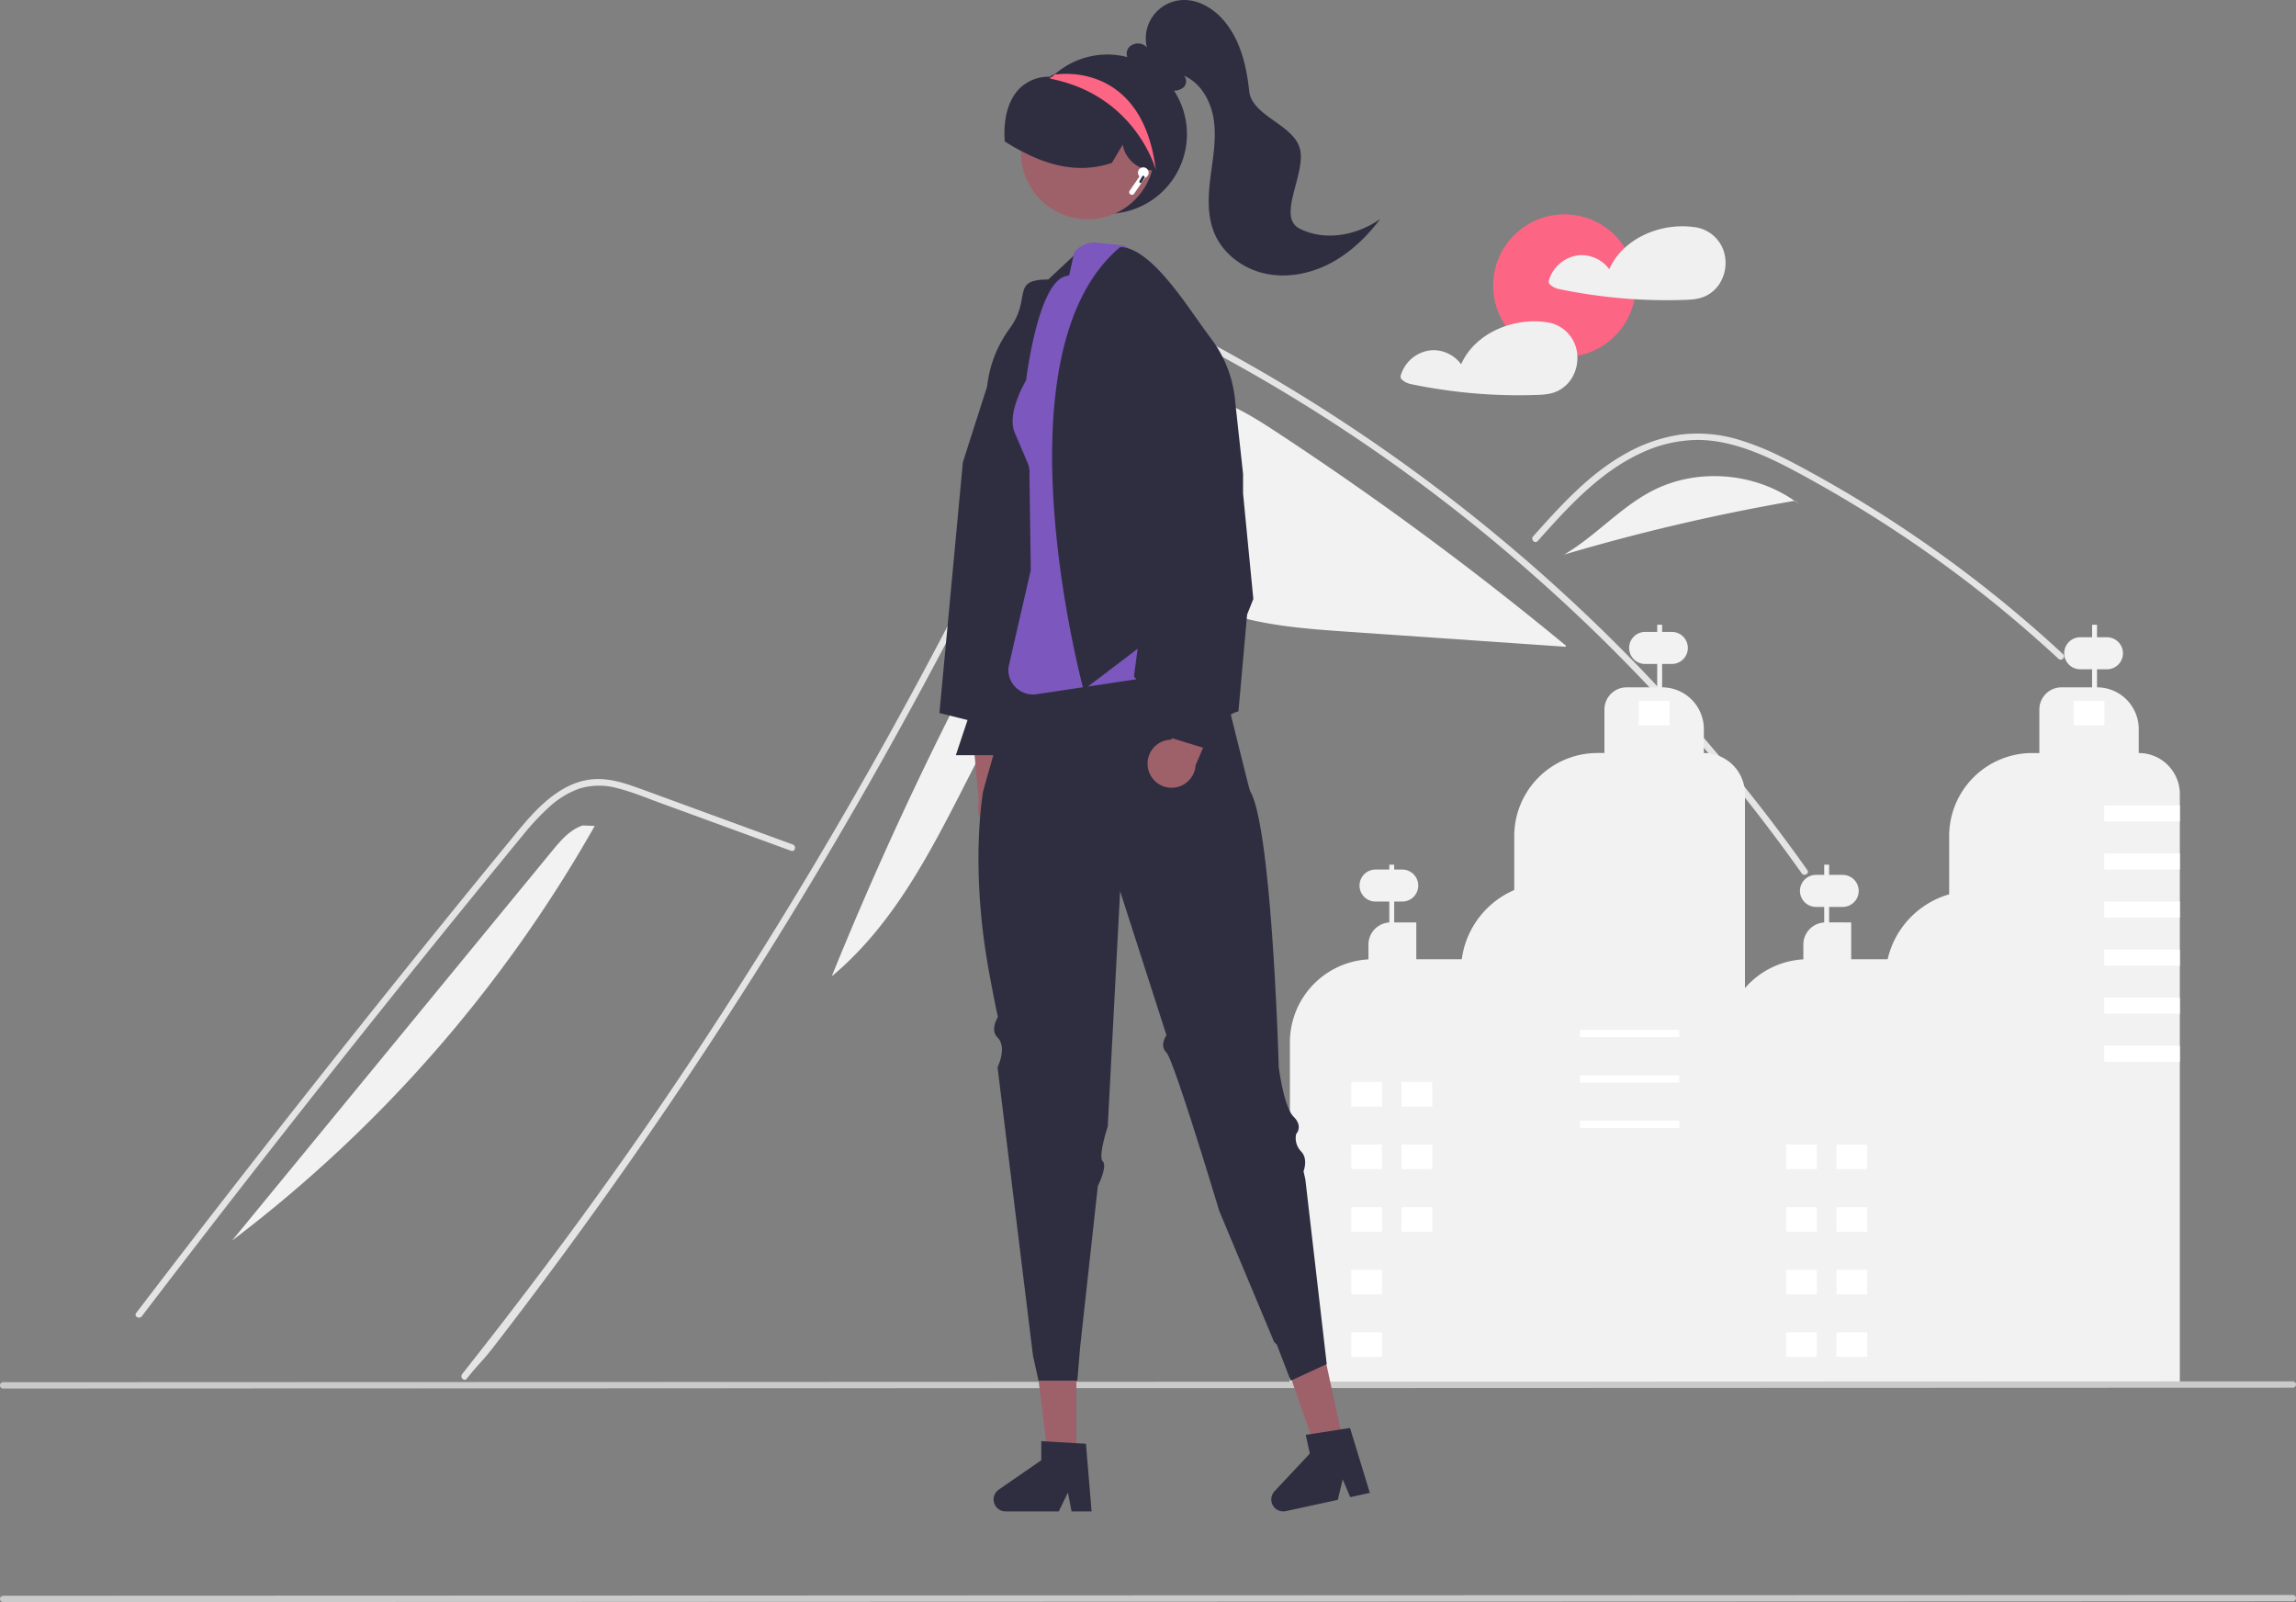 <svg xmlns="http://www.w3.org/2000/svg" data-name="Layer 1" width="860.13" height="600.068" viewBox="0 0 860.13 600.068" xmlns:xlink="http://www.w3.org/1999/xlink"><rect x="0" y="0" width="860.13" height="600.068" fill="#808080" stroke="none"/><path d="M576.92,325.261c6.798-11.243,14.853-23.247,27.467-26.918,14.609-4.251,29.616,4.194,42.345,12.528a1233.93,1233.93,0,0,1,109.812,80.908l-.038.436q-40.972-2.825-81.944-5.651c-19.735-1.361-40.148-2.91-57.588-12.245-6.618-3.543-13.069-8.275-20.568-8.604-9.317-.41-17.441,6.097-23.825,12.896-37.765,40.214-48.693,101.712-91.062,137.043A1344.582,1344.582,0,0,1,576.92,325.261Z" transform="translate(-169.935 -149.966)" fill="#f2f2f2"/><path d="M344.785,666.352c4.176-5.273,5.883-6.508,10.002-11.831q50.313-65.072,94.58-134.541,30.068-47.18,57.154-96.172,12.895-23.291,25.083-46.949,9.458-18.343,18.493-36.906c1.723-3.535,3.397-7.085,5.062-10.644,3.925-8.369,7.776-16.779,11.912-25.034,4.713-9.409,10.449-19.273,19.103-25.595a26.063,26.063,0,0,1,13.578-5.225c7.045-.455,13.545,2.454,19.655,5.631a632.717,632.717,0,0,1,124.416,85.796A647.722,647.722,0,0,1,844.904,477.087c.893,1.276,3.006.057,2.104-1.227q-5.326-7.532-10.864-14.902A651.302,651.302,0,0,0,669.866,305.86q-16.174-10.482-32.957-19.98c-5.639-3.193-11.303-6.346-17.063-9.304-5.647-2.901-11.644-5.509-18.095-5.607-21.955-.341-33.323,24.522-41.131,41.253q-3.681,7.898-7.451,15.747-14.248,29.8-29.593,59.056-9.47,18.063-19.355,35.914-30.762,55.59-65.393,108.929c-30.584,47.103-60.924,88.713-95.766,132.761C342.103,665.848,343.817,667.587,344.785,666.352Z" transform="translate(-169.935 -149.966)" fill="#e4e4e4"/><path d="M745.993,352.606c1.276-1.422,2.543-2.844,3.827-4.266,10.124-11.197,20.988-22.264,34.89-28.683a50.619,50.619,0,0,1,21.207-4.916c7.589.024,15.007,2.015,22.02,4.802,3.315,1.324,6.557,2.828,9.75,4.428,3.648,1.836,7.232,3.795,10.799,5.769q10.043,5.558,19.826,11.603,19.465,12.03,37.71,25.896,9.458,7.191,18.526,14.853,8.434,7.118,16.527,14.618c1.154,1.064,2.876-.658,1.723-1.723-1.422-1.324-2.86-2.641-4.298-3.941q-6.094-5.509-12.383-10.807Q914.649,370.563,902.586,361.633q-18.758-13.894-38.807-25.904-10.019-5.997-20.314-11.489c-2.072-1.105-4.169-2.186-6.289-3.21a100.259,100.259,0,0,0-14.951-6.086,53.186,53.186,0,0,0-22.581-2.218,58.789,58.789,0,0,0-20.834,7.207c-13.651,7.63-24.238,19.428-34.541,30.942C743.23,352.045,744.945,353.776,745.993,352.606Z" transform="translate(-169.935 -149.966)" fill="#e4e4e4"/><path d="M466.298,468.635l-32.71-11.964-16.241-5.94c-5.289-1.935-10.566-4.137-16.034-5.522a25.295,25.295,0,0,0-14.513.185,33.448,33.448,0,0,0-11.319,7.017,91.861,91.861,0,0,0-9.284,9.915c-3.536,4.249-7.02,8.543-10.519,12.823q-21.663,26.494-43.044,53.217Q291.254,555.089,270.16,582.039q-21.145,27.016-42,54.258-2.555,3.337-5.105,6.678c-.939,1.23-3.057.017-2.105-1.23q21.008-27.516,42.31-54.807,21.354-27.356,43.002-54.48,21.648-27.123,43.589-54.012,5.466-6.699,10.95-13.383c3.084-3.759,6.133-7.558,9.516-11.057,6.209-6.422,13.967-12.097,23.253-12.251,5.46-.091,10.743,1.642,15.816,3.477,5.468,1.978,10.924,3.994,16.385,5.991l32.939,12.048,8.235,3.012c1.461.534.83,2.891-.648,2.351Z" transform="translate(-169.935 -149.966)" fill="#e4e4e4"/><path d="M789.015,333.746c16.623-8.543,37.91-6.87,53.185,3.803a758.576,758.576,0,0,0-86.304,20.143C767.67,350.793,776.879,339.984,789.015,333.746Z" transform="translate(-169.935 -149.966)" fill="#f2f2f2"/><path d="M842.364,337.52l3.2,2.601c-1.082-.91-2.208-1.764-3.364-2.572C842.255,337.54,842.31,337.53,842.364,337.52Z" transform="translate(-169.935 -149.966)" fill="#f2f2f2"/><path d="M376.712,468.754c3.22-3.919,6.701-8.023,11.517-9.615l4.497.177A510.035,510.035,0,0,1,256.878,614.622Q316.795,541.688,376.712,468.754Z" transform="translate(-169.935 -149.966)" fill="#f2f2f2"/><path d="M982.039,436.521a15.332,15.332,0,0,0-10.89-4.51v-8.97a15.62,15.62,0,0,0-15.63-15.63v-6.76h3.72a6,6,0,0,0,0-12h-3.72v-4.69h-1.84v4.69h-4.44a6,6,0,0,0,0,12h4.44v6.76h-11.46a8.299,8.299,0,0,0-8.3,8.3v16.3h-2.65a31.138,31.138,0,0,0-31.14,31.14v21.784a33.042,33.042,0,0,0-23.045,24.308h-13.65v-13.792H855.16v-5.8h5.08a6,6,0,0,0,0-12H855.16v-3.808h-1.839v3.808h-3.081a6,6,0,0,0,0,12h3.081v5.824a8.295,8.295,0,0,0-7.815,8.278v5.539a31.144,31.144,0,0,0-29.423,31.095V667.85h84.047v.001H986.549v-220.44A15.332,15.332,0,0,0,982.039,436.521Z" transform="translate(-169.935 -149.966)" fill="#f2f2f2"/><path d="M808.231,432.008v-8.965a15.631,15.631,0,0,0-15.631-15.631h0v-8.761h3.64a6,6,0,0,0,0-12h-3.64v-2.685h-1.839v2.685h-4.521a6,6,0,0,0,0,12h4.521v8.761H779.295a8.302,8.302,0,0,0-8.302,8.302v16.293h-2.646a31.144,31.144,0,0,0-31.144,31.144V483.332a33.026,33.026,0,0,0-19.661,25.912H700.512v-13.792h-8.275v-7.8h3.002a6,6,0,0,0,0-12h-3.002v-1.808h-1.839v1.808h-5.159a6,6,0,0,0,0,12h5.159v7.824a8.296,8.296,0,0,0-7.815,8.278v5.539a31.144,31.144,0,0,0-29.423,31.095V667.85H823.632V447.409A15.401,15.401,0,0,0,808.231,432.008Z" transform="translate(-169.935 -149.966)" fill="#f2f2f2"/><path d="M1030.065,668.534a1.186,1.186,0,0,1-1.19,1.19l-592.69.21-2.08.01-122.32.04h-2.02l-104.12.04h-2.02l-32.5.01a1.19,1.19,0,0,1,0-2.38l32.84-.01h2.02l104.09-.04h2.02l121.37-.04h2.07l103.42-.04h1.36l488.56-.18A1.186,1.186,0,0,1,1030.065,668.534Z" transform="translate(-169.935 -149.966)" fill="#cacaca"/><path d="M1030.065,748.534a1.186,1.186,0,0,1-1.19,1.19l-592.69.21-2.08.01-122.32.04h-2.02l-104.12.04h-2.02l-32.5.01a1.19,1.19,0,0,1,0-2.38l32.84-.01h2.02l104.09-.04h2.02l121.37-.04h2.07l103.42-.04h1.36l488.56-.18A1.186,1.186,0,0,1,1030.065,748.534Z" transform="translate(-169.935 -149.966)" fill="#cacaca"/><rect x="694.995" y="555.216" width="11.493" height="9.195" transform="translate(1231.549 969.661) rotate(-180)" fill="#fff"/><rect x="676.146" y="555.216" width="11.493" height="9.195" transform="translate(1193.851 969.661) rotate(-180)" fill="#fff"/><rect x="694.995" y="578.663" width="11.493" height="9.195" transform="translate(1231.549 1016.554) rotate(-180)" fill="#fff"/><rect x="676.146" y="578.663" width="11.493" height="9.195" transform="translate(1193.851 1016.554) rotate(-180)" fill="#fff"/><rect x="694.995" y="602.109" width="11.493" height="9.195" transform="translate(1231.549 1063.446) rotate(-180)" fill="#fff"/><rect x="676.146" y="602.109" width="11.493" height="9.195" transform="translate(1193.851 1063.446) rotate(-180)" fill="#fff"/><rect x="676.146" y="625.555" width="11.493" height="9.195" transform="translate(1193.851 1110.339) rotate(-180)" fill="#fff"/><rect x="676.146" y="649.001" width="11.493" height="9.195" transform="translate(1193.851 1157.232) rotate(-180)" fill="#fff"/><rect x="761.798" y="535.678" width="37.238" height="2.758" transform="translate(1390.899 924.148) rotate(-180)" fill="#fff"/><rect x="761.798" y="552.688" width="37.238" height="2.758" transform="translate(1390.899 958.168) rotate(-180)" fill="#fff"/><rect x="761.798" y="569.698" width="37.238" height="2.758" transform="translate(1390.899 992.188) rotate(-180)" fill="#fff"/><rect x="783.865" y="412.47" width="11.493" height="9.195" transform="translate(1409.288 684.168) rotate(-180)" fill="#fff"/><rect x="857.918" y="578.663" width="11.493" height="9.195" transform="translate(1557.394 1016.554) rotate(-180)" fill="#fff"/><rect x="839.069" y="578.663" width="11.493" height="9.195" transform="translate(1519.696 1016.554) rotate(-180)" fill="#fff"/><rect x="857.918" y="602.109" width="11.493" height="9.195" transform="translate(1557.394 1063.446) rotate(-180)" fill="#fff"/><rect x="839.069" y="602.109" width="11.493" height="9.195" transform="translate(1519.696 1063.446) rotate(-180)" fill="#fff"/><rect x="857.918" y="625.555" width="11.493" height="9.195" transform="translate(1557.394 1110.339) rotate(-180)" fill="#fff"/><rect x="839.069" y="625.555" width="11.493" height="9.195" transform="translate(1519.696 1110.339) rotate(-180)" fill="#fff"/><rect x="857.918" y="649.001" width="11.493" height="9.195" transform="translate(1557.394 1157.232) rotate(-180)" fill="#fff"/><rect x="839.069" y="649.001" width="11.493" height="9.195" transform="translate(1519.696 1157.232) rotate(-180)" fill="#fff"/><rect x="946.787" y="412.47" width="11.493" height="9.195" transform="translate(1735.133 684.168) rotate(-180)" fill="#fff"/><circle cx="586.076" cy="106.992" r="26.701" fill="#fd6584"/><path d="M815.774,244.316a13.248,13.248,0,0,0-11.179-9.291c-.058-.008-.113.003-.171-.001a1.664,1.664,0,0,0-.228-.052c-12.211-1.578-26.306,4.262-31.395,15.838a12.935,12.935,0,0,0-10.833-5.279,13.193,13.193,0,0,0-11.8,9.511,1.548,1.548,0,0,0,.689,1.694,6.766,6.766,0,0,0,2.79,1.416q3.326.705,6.676,1.291,6.537,1.144,13.142,1.85a195.419,195.419,0,0,0,26.918,1.017c2.993-.093,5.879-.193,8.621-1.513a12.827,12.827,0,0,0,4.945-4.316A14.551,14.551,0,0,0,815.774,244.316Z" transform="translate(-169.935 -149.966)" fill="#f0f0f0"/><path d="M760.278,279.917a13.248,13.248,0,0,0-11.179-9.291c-.058-.008-.113.003-.171-.001a1.664,1.664,0,0,0-.228-.052c-12.211-1.578-26.306,4.262-31.395,15.838a12.934,12.934,0,0,0-10.833-5.279,13.193,13.193,0,0,0-11.8,9.511,1.548,1.548,0,0,0,.689,1.694,6.766,6.766,0,0,0,2.79,1.416q3.326.705,6.676,1.291,6.537,1.144,13.142,1.85a195.429,195.429,0,0,0,26.918,1.017c2.993-.093,5.879-.193,8.621-1.513a12.828,12.828,0,0,0,4.945-4.315A14.552,14.552,0,0,0,760.278,279.917Z" transform="translate(-169.935 -149.966)" fill="#f0f0f0"/><path d="M614.587,200.21a29.823,29.823,0,1,1-51.295-20.685l.143-.143c.239-.251.477-.501.728-.74a.012.012,0,0,0,.012-.012c.31-.286.62-.573.942-.847a29.815,29.815,0,0,1,49.47,22.427Z" transform="translate(-169.935 -149.966)" fill="#2f2e41"/><circle cx="407.482" cy="57.144" r="25.008" fill="#9e616a"/><path d="M603.973,214.242l-4.144-.732a11.554,11.554,0,0,1-9.305-9.317l-4.043,6.776-.177.059c-9.633,3.198-19.655,2.242-30.634-2.92a85.466,85.466,0,0,1-9.118-5.027l-.217-.135-.018-.254c-.56-8.135,1.266-14.932,5.142-19.137a15.417,15.417,0,0,1,11.634-4.85.957.957,0,0,0,.413-.228c.056-.041.111-.082.167-.12v-.042l.287-.135c.617-.29,1.246-.568,1.875-.822a28.199,28.199,0,0,1,29.448,5.708c7.703,7.354,11.236,19.695,8.792,30.711Z" transform="translate(-169.935 -149.966)" fill="#2f2e41"/><path d="M656.719,235.548c-8.51-4.392,2.435-20.334.236-29.655-2.199-9.321-18.037-12.319-19.046-21.842s-3.382-19.346-9.667-26.573c-4.016-4.618-9.933-8.027-16.025-7.448A14.409,14.409,0,0,0,599.589,167.822c-1.735-2.458-6.223-1.925-7.334.871-.988,2.485,1.194,5.496,3.763,5.716,3.36,4.15,7.209,8.554,12.473,9.391a5.681,5.681,0,0,0,4.841-1.117c1.239-1.189,1.335-3.567-.134-4.456,6.616,2.628,10.495,9.782,11.477,16.833.982,7.051-.377,14.185-1.271,21.248s-1.281,14.492,1.489,21.05c3.272,7.749,10.805,13.303,19.025,15.084s16.976.04,24.417-3.881c7.441-3.922,13.646-9.909,18.715-16.622C678.316,238.137,666.236,240.46,656.719,235.548Z" transform="translate(-169.935 -149.966)" fill="#2f2e41"/><path d="M602.908,213.546s-7.408-27.652-39.163-34.034c-.036-.012-.155-.06-.31-.131-.095-.06-.215-.119-.334-.179.358-.203.704-.382,1.062-.561a.012.012,0,0,0,.012-.012c.31-.286.62-.573.942-.847l.907.036S597.886,172.773,602.908,213.546Z" transform="translate(-169.935 -149.966)" fill="#fd6584"/><path d="M553.266,456.867a8.949,8.949,0,0,0-5.071-12.75l-.489-31.796-13.654,9.309,2.558,28.767a8.997,8.997,0,0,0,16.656,6.471Z" transform="translate(-169.935 -149.966)" fill="#9e616a"/><path d="M575.118,242.966l-12.502,11.69c-14.31,0-5.967,6.813-14.436,18.348l0,0a44.953,44.953,0,0,0-8.455,21.747l-9.083,28.363-8.777,93.91,10.532,2.633-4.388,13.165h31.541l-4.333-14.043,4.8-4.8-4.361-30.746,14.92,2.633S622.951,282.9,575.118,242.966Z" transform="translate(-169.935 -149.966)" fill="#2f2e41"/><polygon points="390.096 190.627 372.822 308.58 467.113 301.473 438.89 185.436 390.096 190.627" fill="#ffb8b8"/><polygon points="403.238 545.983 392.646 545.983 387.607 505.129 403.24 505.13 403.238 545.983" fill="#9e616a"/><path d="M576.759,690.721l-3.59-.21-11.35-.68-1.8-.11v7.18l-15.92,10.99a4.48,4.48,0,0,0,2.54,8.17h19.94l3.43-7.1,1.35,7.1h7.51Z" transform="translate(-169.935 -149.966)" fill="#2f2e41"/><polygon points="503.345 540.714 492.993 542.959 479.408 504.102 494.685 500.788 503.345 540.714" fill="#9e616a"/><path d="M675.679,684.811l-3.55.55-11.23,1.75-1.8.28,1.52,7.01-13.22,14.11a4.485,4.485,0,0,0,4.22,7.45l19.48-4.23,1.85-7.66,2.82,6.65,7.34-1.6Z" transform="translate(-169.935 -149.966)" fill="#2f2e41"/><path d="M540.35,513.456c7.433,40.852,5.139,14.888,5.139,14.888s-5.575,6.499-1.858,10.216,0,11.14,0,11.14L556.916,657.764l2.076,9.344H573.527l1.038-12.458,6.637-60.412s3.717-7.433,1.858-9.292c-1.858-1.858,1.858-12.998,1.858-12.998l4.641-88.204,17.369,53.996s-2.793,3.717,0,6.499c2.782,2.782,19.767,59.28,19.767,59.28l20.543,49.055,1.038,1.038,5.191,13.496,13.496-6.229-8.012-69.164-.332-1.485-.353-1.568s1.858-4.641-.924-7.433a7.255,7.255,0,0,1-1.858-6.499,2.535,2.535,0,0,0,.249-.311,3.854,3.854,0,0,0,.664-1.516c.249-1.163.031-2.793-1.848-4.672a7.928,7.928,0,0,1-1.319-1.889c-2.824-5.347-4.246-16.673-4.246-16.673s-2.512-89.709-10.735-103.413c-.436-.716-12.364-50.014-12.821-50.294-9.281-5.565-75.479,9.654-75.479,9.654s-11.573,39.778-11.77,41.003C537.111,453.501,534.048,478.802,540.35,513.456Z" transform="translate(-169.935 -149.966)" fill="#2f2e41"/><path d="M627.439,300.331c-.07-.52-.15-1.04-.23-1.56-.81-5.21,2.56-9.67-1.8-13.27a9.253,9.253,0,0,1-2.44-3.05l-1-2.01-1.84-3.73-4.72-9.51a9.233,9.233,0,0,0-3.55-3.83l-10-5.96a9.244,9.244,0,0,1-3.58-3.88l-.25-.51c-1.1-2.26-3.08-7.68-5.42-10.03a3.41,3.41,0,0,0-1.96-1.11l-9.96-.99a9.244,9.244,0,0,0-8.35,3.69l-.27,1.24-1.6,7.28-.09.02c-.47.11-.94.22-1.41.35-10.32,2.82-14.63,38.92-14.63,38.92s-7.23,11.93-4.39,19.31l5.07,11.91a1.309,1.309,0,0,1,.09.28,9.079,9.079,0,0,1,.47,4.04l.01.47.46,32.61.04,2.48-8.35,36.34a9.14,9.14,0,0,0,1.93,6.73q.285.36.6.69c.2.2.4.39.61.57a9.171,9.171,0,0,0,7.43,2.16l1.12-.17,16.19-2.43,1.89-.28,18.11-2.72,3.11-.47c.25-.03.49-.06.74-.08l16.58-1.14a10.436,10.436,0,0,0,1.14-.15,9.234,9.234,0,0,0,6.67-5.33,8.281,8.281,0,0,0,.57-1.7,9.426,9.426,0,0,0,.23-1.93l.19-15.62.63-50.47a9.078,9.078,0,0,1,1.39-4.76C629.389,318.711,628.83,309.661,627.439,300.331Z" transform="translate(-169.935 -149.966)" fill="#7c57bd"/><path d="M599.984,437.566a8.949,8.949,0,0,1,8.781-10.544l10.344-30.071,10.086,13.09L617.826,436.591a8.997,8.997,0,0,1-17.842.975Z" transform="translate(-169.935 -149.966)" fill="#9e616a"/><path d="M589.589,242.513h0c11.313,0,24.972,21.918,31.667,31.037l2.821,3.842A44.953,44.953,0,0,1,632.533,299.14l3.083,28.363v7.305l3.84,39.49-2.329,5.865-3.245,36.25,0,0a10.053,10.053,0,0,0-7.099,12.932l.955,2.866-32.541-10,2.332-7.557a11.263,11.263,0,0,0-2.798-11.285h0l1.387-10.403-20.253,15.377S541.756,282.447,589.589,242.513Z" transform="translate(-169.935 -149.966)" fill="#2f2e41"/><rect x="788.304" y="301.685" width="28.31" height="6" fill="#fff"/><rect x="788.304" y="319.685" width="28.31" height="6" fill="#fff"/><rect x="788.304" y="337.685" width="28.31" height="6" fill="#fff"/><rect x="788.304" y="355.685" width="28.31" height="6" fill="#fff"/><rect x="788.304" y="373.685" width="28.31" height="6" fill="#fff"/><rect x="788.304" y="391.685" width="28.31" height="6" fill="#fff"/><path d="M600.239,214.651a2,2,0,1,0-3.425,1.402l-3.668,5.325a1,1,0,0,0,1.647,1.135l4.124-5.988A1.995,1.995,0,0,0,600.239,214.651Z" transform="translate(-169.935 -149.966)" fill="#fff"/><rect x="597.239" y="215.651" width="1" height="3" rx="0.5" transform="translate(18.723 -419.743) rotate(30)" fill="#2f2e41"/></svg>